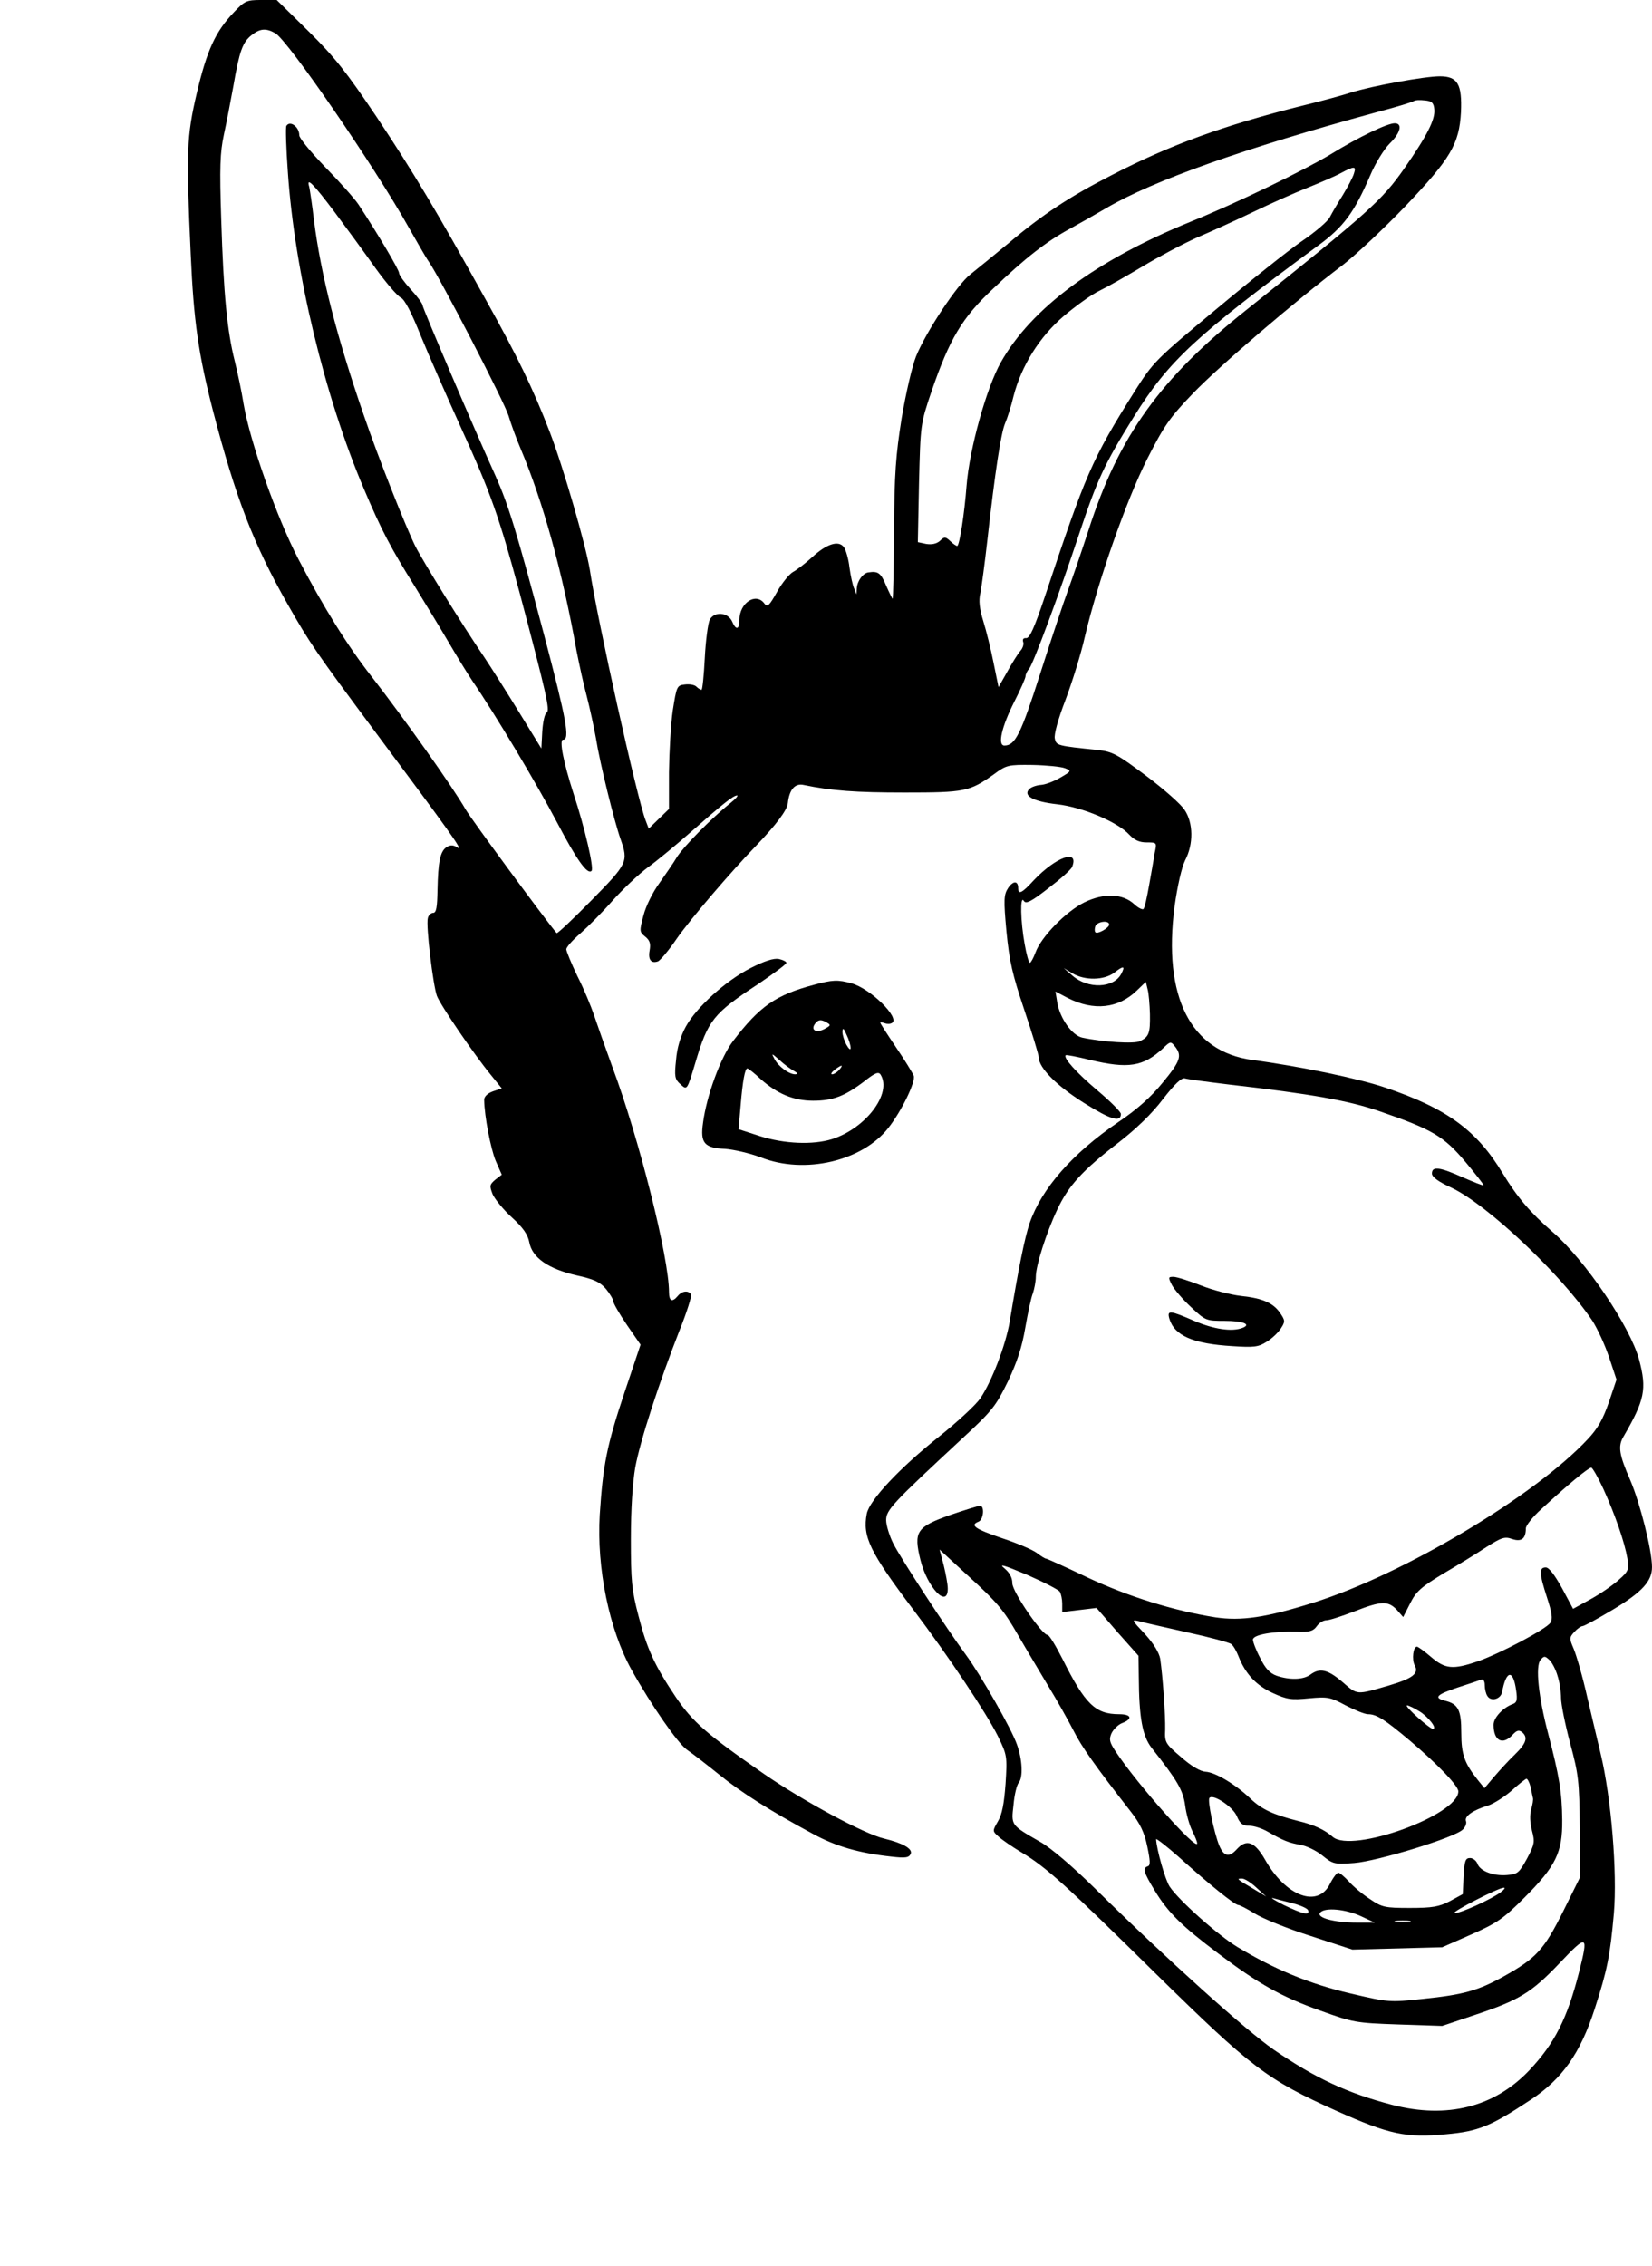 <svg version="1.0" xmlns="http://www.w3.org/2000/svg"
 width="563pt" height="772pt" viewBox="0 0 563 772"
 preserveAspectRatio="xMidYMid meet">

<g transform="translate(0,772) scale(0.1,-0.1)"
fill="#000000" stroke="none">
<path d="M796 7677 c-62 -65 -91 -129 -125 -273 -35 -148 -37 -203 -21 -550
10 -227 26 -340 76 -534 77 -295 137 -452 254 -658 76 -134 97 -164 300 -437
252 -338 300 -405 280 -393 -15 10 -25 10 -38 2 -22 -14 -29 -50 -31 -146 -1
-59 -4 -78 -15 -78 -7 0 -16 -8 -18 -18 -7 -25 18 -230 31 -265 13 -33 127
-200 183 -268 l38 -47 -30 -10 c-19 -7 -30 -18 -30 -29 1 -57 22 -165 39 -207
l21 -48 -22 -17 c-20 -17 -20 -21 -9 -50 8 -17 37 -53 66 -79 38 -35 54 -58
59 -85 10 -52 65 -90 161 -112 59 -13 79 -22 100 -46 14 -17 25 -36 25 -42 0
-7 21 -43 46 -80 l47 -68 -56 -167 c-59 -177 -72 -243 -83 -412 -11 -182 32
-392 109 -530 67 -120 156 -248 188 -271 19 -13 68 -51 109 -84 75 -61 176
-125 321 -203 77 -42 156 -65 265 -77 51 -6 62 -4 68 10 6 17 -28 36 -90 51
-67 15 -278 129 -411 221 -196 136 -243 177 -301 263 -71 106 -97 162 -126
275 -23 87 -26 120 -26 261 0 103 6 192 15 245 17 92 82 291 151 467 25 62 42
117 39 122 -9 15 -31 12 -45 -5 -19 -23 -30 -18 -30 13 0 117 -102 524 -193
767 -24 66 -52 145 -62 175 -10 30 -35 91 -57 134 -21 44 -38 85 -38 92 0 7
21 31 48 54 26 23 76 73 110 112 35 39 89 90 120 113 32 23 98 78 147 121 107
94 144 124 157 124 5 0 -5 -12 -24 -27 -63 -50 -159 -148 -181 -183 -11 -19
-39 -59 -60 -89 -22 -30 -46 -78 -54 -110 -14 -53 -14 -56 6 -72 16 -13 19
-24 15 -47 -6 -31 5 -46 29 -37 8 4 37 38 64 78 47 67 184 227 271 317 66 69
105 120 107 144 5 46 24 68 53 62 96 -20 179 -26 345 -26 205 0 221 3 304 62
43 32 49 33 132 32 47 -1 97 -6 110 -11 23 -9 23 -10 -15 -32 -22 -13 -51 -24
-66 -25 -15 -1 -33 -7 -40 -14 -23 -23 14 -43 95 -52 87 -10 207 -61 246 -104
17 -18 34 -26 59 -26 35 0 35 0 27 -37 -3 -21 -12 -71 -19 -110 -7 -40 -15
-76 -19 -80 -4 -3 -18 4 -31 16 -39 37 -104 39 -170 7 -63 -31 -148 -118 -167
-171 -7 -19 -16 -35 -19 -35 -4 0 -12 29 -18 64 -14 76 -16 168 -3 147 7 -12
25 -3 84 43 42 32 78 64 81 73 24 62 -55 34 -131 -46 -40 -44 -53 -50 -53 -27
0 26 -17 26 -34 1 -15 -23 -16 -39 -6 -148 10 -102 20 -146 61 -268 27 -80 49
-153 49 -161 0 -36 62 -98 155 -156 91 -57 125 -67 125 -37 0 7 -36 43 -80 80
-72 61 -117 111 -108 120 2 2 39 -5 83 -16 130 -31 181 -23 248 39 26 25 27
25 42 6 24 -31 18 -49 -43 -123 -39 -48 -87 -91 -151 -134 -157 -107 -261
-226 -302 -344 -17 -51 -37 -149 -68 -336 -14 -81 -61 -203 -100 -261 -16 -23
-79 -81 -139 -129 -136 -108 -239 -218 -248 -264 -15 -78 10 -130 158 -326
121 -160 249 -352 289 -432 31 -64 32 -68 26 -162 -5 -68 -12 -105 -26 -128
-19 -33 -19 -33 2 -52 12 -11 47 -35 77 -53 84 -50 152 -111 460 -415 327
-321 378 -360 614 -466 181 -81 238 -93 374 -80 111 10 152 27 288 117 108 71
170 159 219 311 42 130 52 178 65 324 12 140 -9 395 -45 544 -8 33 -28 119
-45 190 -16 72 -38 147 -47 168 -15 35 -15 38 2 57 10 11 23 20 28 20 6 0 53
26 105 57 98 59 132 96 132 144 0 58 -41 219 -74 296 -38 87 -43 116 -23 149
72 124 80 161 53 262 -30 112 -184 340 -296 436 -75 65 -119 117 -169 199 -88
146 -190 221 -401 292 -88 30 -288 72 -453 94 -210 29 -304 215 -264 523 10
71 24 132 36 157 29 55 28 128 -2 172 -12 19 -71 71 -131 116 -99 74 -114 82
-165 88 -137 14 -141 15 -146 38 -4 13 11 67 36 132 23 61 53 157 66 215 45
191 142 466 212 605 58 114 77 142 156 224 88 92 350 316 511 438 44 34 140
124 213 200 155 163 184 212 190 321 4 95 -11 122 -72 122 -52 0 -232 -33
-302 -55 -27 -9 -104 -30 -170 -46 -263 -66 -446 -132 -647 -236 -141 -72
-234 -133 -349 -230 -52 -43 -111 -91 -131 -107 -44 -33 -152 -196 -186 -280
-13 -32 -35 -127 -49 -210 -20 -126 -25 -189 -26 -383 -1 -128 -3 -233 -5
-233 -1 0 -11 20 -22 45 -18 43 -27 50 -60 45 -19 -2 -39 -30 -40 -55 l-1 -20
-8 20 c-5 11 -12 43 -16 72 -3 28 -12 59 -19 69 -18 24 -58 12 -109 -35 -23
-21 -52 -43 -65 -50 -12 -7 -37 -37 -54 -68 -27 -48 -33 -53 -43 -39 -29 39
-85 2 -85 -56 0 -34 -12 -36 -25 -5 -14 31 -60 35 -76 6 -6 -12 -14 -71 -17
-131 -3 -59 -8 -108 -11 -108 -4 0 -12 5 -18 11 -6 6 -23 9 -39 7 -27 -3 -28
-6 -41 -88 -7 -47 -12 -141 -13 -211 l0 -125 -35 -34 -34 -33 -11 29 c-28 72
-164 681 -190 854 -14 84 -90 348 -137 470 -55 143 -110 257 -218 450 -171
308 -245 431 -371 621 -103 153 -142 203 -232 292 l-109 107 -53 0 c-50 0 -56
-3 -94 -43z m142 -70 c43 -24 339 -455 455 -662 28 -49 58 -102 68 -116 40
-58 258 -479 272 -525 8 -27 26 -77 41 -112 77 -182 143 -421 191 -690 9 -45
24 -115 35 -155 10 -39 24 -103 31 -142 13 -83 62 -282 84 -344 27 -77 24 -83
-100 -209 -63 -64 -116 -114 -118 -111 -45 54 -290 387 -310 421 -44 77 -211
312 -319 451 -84 107 -166 239 -251 402 -74 142 -165 400 -187 530 -6 39 -20
104 -30 145 -26 103 -38 228 -46 481 -6 179 -4 229 9 290 9 41 23 115 32 164
21 122 32 151 62 175 29 23 49 25 81 7z m3950 -259 c4 -34 -24 -90 -103 -203
-75 -107 -120 -148 -535 -479 -296 -235 -437 -431 -540 -751 -23 -71 -55 -164
-70 -205 -15 -41 -58 -169 -95 -285 -66 -206 -85 -245 -122 -245 -24 0 -10 63
34 150 21 41 38 80 38 86 0 6 5 18 12 25 15 19 103 256 170 458 62 186 86 239
187 401 119 191 210 275 629 584 86 63 122 112 176 237 18 43 48 91 67 110 37
36 45 69 17 69 -25 0 -123 -47 -217 -105 -93 -56 -322 -167 -480 -231 -321
-131 -541 -294 -645 -478 -49 -87 -107 -294 -117 -421 -7 -93 -24 -205 -32
-205 -3 0 -14 7 -24 17 -16 15 -20 15 -35 0 -12 -10 -28 -13 -47 -10 l-28 6 4
201 c5 201 5 201 42 311 62 180 104 252 210 351 111 106 182 161 261 204 33
18 89 50 125 71 160 94 471 204 919 326 69 18 127 36 130 39 3 3 19 4 36 2 24
-2 31 -8 33 -30z m-274 -220 c-4 -13 -21 -45 -38 -73 -17 -27 -37 -61 -44 -75
-7 -14 -50 -51 -96 -82 -45 -31 -177 -136 -293 -233 -206 -171 -213 -179 -276
-278 -147 -234 -166 -279 -307 -702 -35 -104 -51 -140 -63 -139 -9 1 -13 -4
-10 -13 3 -7 -1 -21 -10 -31 -8 -9 -28 -41 -44 -70 l-30 -53 -17 83 c-9 46
-25 110 -35 142 -13 42 -16 70 -10 95 4 20 15 101 24 181 26 232 46 363 60
397 8 18 21 59 29 93 27 104 89 203 171 273 40 34 94 73 121 86 27 13 94 51
149 84 55 33 138 77 185 98 47 20 133 59 191 87 58 28 141 65 184 82 42 17 94
39 114 50 47 25 54 25 45 -2z m-834 -2558 c0 -11 -40 -34 -47 -26 -3 3 -3 12
0 21 7 16 47 21 47 5z m41 -168 c-26 -49 -113 -52 -166 -6 l-30 26 30 -18 c42
-25 107 -24 142 2 32 25 39 24 24 -4z m98 -137 c1 -65 -3 -77 -34 -92 -19 -10
-127 -3 -197 12 -35 8 -76 66 -85 120 l-6 37 42 -22 c89 -45 172 -36 236 26
l30 29 6 -25 c4 -14 7 -52 8 -85z m271 -240 c280 -32 408 -55 512 -91 180 -62
218 -85 291 -171 36 -43 64 -79 63 -81 -2 -2 -34 11 -71 27 -78 35 -105 39
-105 13 0 -12 22 -28 68 -49 123 -59 373 -295 479 -453 16 -25 42 -80 56 -122
l26 -78 -26 -77 c-20 -58 -38 -90 -72 -126 -181 -194 -631 -462 -935 -557
-162 -51 -246 -63 -334 -50 -144 23 -297 71 -434 135 -75 36 -140 65 -143 65
-4 0 -18 9 -31 19 -14 11 -68 34 -120 51 -91 31 -110 44 -79 56 17 7 21 54 5
54 -6 0 -51 -14 -101 -31 -116 -41 -126 -57 -102 -154 23 -93 93 -167 93 -97
0 15 -7 51 -14 80 l-14 53 89 -82 c110 -100 128 -122 180 -212 23 -40 68 -115
99 -167 32 -52 71 -122 88 -155 28 -56 75 -122 195 -276 33 -42 47 -72 57
-120 10 -48 11 -64 2 -67 -19 -6 -15 -20 24 -84 45 -74 92 -120 217 -214 138
-104 215 -147 347 -194 111 -40 120 -42 265 -47 l150 -5 110 37 c153 51 194
76 291 178 94 99 98 97 65 -33 -40 -157 -83 -242 -170 -334 -119 -125 -280
-165 -466 -117 -153 40 -261 90 -404 188 -94 65 -362 306 -606 546 -78 77
-154 142 -190 162 -101 58 -99 56 -91 126 3 34 11 68 18 76 15 18 12 79 -6
129 -18 53 -124 238 -174 306 -65 88 -223 330 -248 380 -13 26 -24 62 -24 79
0 35 20 56 259 278 103 95 115 111 156 195 31 65 48 117 59 182 9 51 20 104
26 118 5 15 10 40 10 56 0 38 36 151 73 229 38 81 86 134 207 227 61 47 116
100 153 149 42 54 64 74 75 71 10 -3 78 -12 152 -21z m1274 -1377 c41 -90 73
-184 82 -237 6 -38 4 -44 -29 -73 -20 -18 -63 -48 -96 -66 l-60 -33 -38 71
c-25 45 -44 70 -55 70 -23 0 -23 -19 4 -102 17 -52 20 -73 12 -86 -14 -22
-171 -105 -248 -132 -85 -29 -111 -26 -159 15 -22 19 -44 35 -48 35 -13 0 -18
-43 -8 -63 16 -28 -6 -45 -87 -69 -113 -33 -107 -33 -158 11 -50 43 -78 50
-110 26 -24 -18 -71 -19 -115 -4 -23 8 -39 25 -56 60 -14 26 -25 55 -25 63 0
17 70 29 149 27 44 -2 56 2 68 18 8 12 23 21 33 21 11 0 53 14 95 30 92 36
115 37 145 6 l22 -25 24 47 c20 40 37 55 111 100 48 28 115 69 148 91 52 33
63 37 88 28 32 -11 47 1 47 36 0 10 24 40 53 66 88 81 160 141 170 141 4 0 23
-33 41 -72z m-1852 -351 c4 -7 8 -25 8 -40 l0 -29 58 7 59 7 71 -82 72 -81 1
-72 c1 -139 12 -201 44 -242 86 -109 107 -143 114 -196 4 -30 15 -68 24 -86 9
-18 17 -37 17 -43 0 -28 -204 201 -278 313 -21 32 -23 41 -14 62 7 14 23 30
37 35 36 14 31 30 -11 30 -81 0 -116 34 -193 188 -23 45 -45 82 -51 82 -19 0
-120 147 -120 176 0 19 -9 36 -27 51 -21 17 -2 11 77 -22 57 -25 108 -51 112
-58z m438 -139 c74 -16 140 -34 146 -39 7 -5 18 -24 25 -42 23 -59 60 -99 117
-125 48 -22 63 -24 123 -18 64 6 73 4 125 -24 31 -16 65 -30 76 -30 29 0 56
-17 144 -91 95 -81 164 -153 164 -172 0 -81 -362 -212 -428 -155 -27 24 -63
41 -117 54 -87 22 -125 40 -163 76 -51 49 -120 90 -153 92 -18 1 -49 19 -84
50 -54 46 -56 50 -54 94 1 48 -8 179 -17 241 -4 21 -22 51 -52 84 -47 50 -47
50 -17 43 17 -5 91 -21 165 -38z m1258 -147 c7 -21 12 -55 12 -76 0 -21 14
-90 31 -154 29 -107 31 -130 33 -286 l1 -170 -58 -117 c-65 -130 -91 -159
-202 -221 -88 -49 -139 -63 -277 -77 -112 -12 -115 -12 -247 19 -138 32 -258
82 -384 158 -66 40 -200 159 -231 206 -15 23 -44 125 -46 161 0 4 35 -23 78
-61 101 -91 190 -163 202 -163 5 0 30 -13 56 -29 25 -16 110 -51 189 -76 l144
-47 153 4 153 4 100 44 c88 39 109 54 180 125 108 108 130 154 129 265 -1 95
-10 149 -48 294 -33 125 -44 230 -26 251 12 14 15 14 30 0 9 -8 22 -33 28 -54z
m-141 -50 c5 -34 2 -42 -13 -47 -32 -12 -64 -46 -64 -70 0 -55 31 -71 65 -34
14 15 21 17 32 9 21 -18 15 -38 -25 -77 -21 -20 -52 -54 -70 -75 l-33 -39 -22
27 c-46 58 -57 87 -57 162 0 77 -10 98 -56 109 -39 10 -28 21 44 45 37 12 73
24 80 27 7 2 12 -5 12 -19 0 -13 4 -30 9 -37 12 -20 45 -11 50 13 14 76 38 79
48 6z m-330 -71 c30 -18 63 -60 46 -60 -12 1 -99 79 -88 80 6 0 24 -9 42 -20z
m379 -257 c3 -16 7 -32 8 -38 2 -5 -1 -23 -6 -40 -5 -19 -4 -45 3 -72 10 -38
9 -46 -17 -95 -27 -49 -32 -53 -68 -56 -47 -4 -93 14 -101 39 -4 10 -15 19
-25 19 -16 0 -19 -9 -22 -62 l-3 -61 -44 -24 c-37 -19 -59 -23 -136 -23 -85 0
-95 2 -136 30 -25 16 -57 43 -72 60 -15 16 -31 30 -36 30 -5 0 -18 -17 -28
-37 -41 -85 -151 -44 -222 82 -35 61 -63 71 -96 35 -26 -29 -44 -25 -60 13
-17 42 -41 155 -33 162 13 14 80 -31 93 -62 11 -26 20 -33 42 -33 16 0 44 -9
63 -20 54 -31 72 -38 111 -45 20 -3 54 -19 75 -36 37 -30 42 -31 109 -26 79 6
344 87 370 114 9 8 14 22 11 29 -6 16 23 37 76 53 20 7 56 30 80 51 24 22 46
39 50 40 4 0 10 -12 14 -27z m-934 -344 l33 -30 -45 27 c-56 33 -57 34 -37 34
9 0 31 -14 49 -31z m833 -15 c-29 -23 -145 -76 -158 -71 -11 3 150 86 168 86
6 0 1 -7 -10 -15z m-706 -39 c25 -7 47 -17 49 -23 6 -19 -18 -13 -83 18 -33
17 -49 27 -35 23 14 -4 45 -12 69 -18z m231 -44 l45 -21 -60 0 c-79 0 -140 17
-126 34 16 19 88 12 141 -13z m163 -18 c-13 -2 -33 -2 -45 0 -13 2 -3 4 22 4
25 0 35 -2 23 -4z"/>
<path d="M976 7291 c-3 -4 -1 -75 5 -157 23 -341 126 -766 259 -1079 60 -142
93 -204 175 -335 39 -63 91 -149 115 -190 24 -41 60 -100 80 -130 78 -114 219
-350 288 -481 67 -128 104 -180 118 -166 9 9 -23 147 -61 262 -35 109 -50 185
-36 185 24 0 12 66 -65 358 -93 350 -121 441 -165 540 -77 170 -249 573 -249
582 0 6 -18 30 -40 54 -22 24 -40 49 -40 56 0 11 -71 131 -138 233 -14 21 -65
78 -114 128 -48 50 -88 98 -88 108 0 29 -32 52 -44 32z m164 -293 c41 -55 104
-141 140 -192 36 -50 75 -95 86 -100 13 -6 36 -50 68 -130 27 -66 89 -207 137
-313 100 -219 130 -303 200 -563 92 -347 104 -400 92 -408 -7 -4 -13 -33 -15
-65 l-3 -57 -75 122 c-41 67 -95 152 -119 188 -73 107 -208 325 -235 378 -32
64 -127 303 -176 447 -93 269 -147 482 -170 665 -6 52 -14 103 -16 113 -11 36
13 12 86 -85z"/>
<path d="M3994 3342 c8 -15 37 -49 65 -75 49 -46 51 -47 115 -47 63 0 92 -12
60 -24 -36 -14 -99 -4 -164 24 -83 36 -93 37 -85 8 17 -58 80 -86 215 -94 74
-5 89 -3 117 15 18 11 39 31 48 45 15 23 15 27 -1 51 -24 36 -60 52 -135 60
-35 4 -97 20 -137 36 -41 16 -82 29 -93 29 -18 0 -18 -2 -5 -28z"/>
<path d="M2558 4422 c-86 -44 -185 -134 -221 -200 -18 -33 -30 -73 -33 -114
-6 -55 -4 -65 14 -81 24 -22 23 -23 52 73 43 145 61 167 213 267 53 36 97 68
97 73 0 4 -12 10 -26 13 -18 3 -49 -7 -96 -31z"/>
<path d="M2774 4365 c-131 -35 -185 -73 -276 -192 -42 -55 -90 -186 -102 -278
-10 -69 4 -86 75 -89 29 -2 85 -15 122 -29 149 -59 346 -13 435 101 46 59 93
157 86 177 -4 10 -31 54 -61 98 -29 43 -53 80 -53 83 0 2 7 1 15 -2 8 -3 19
-3 25 1 28 17 -73 117 -138 135 -47 13 -65 12 -128 -5z m35 -151 c-29 -15 -48
-2 -30 20 10 12 18 13 34 5 20 -11 20 -12 -4 -25z m90 -64 c0 -9 -6 -4 -14 10
-8 14 -14 34 -14 45 1 15 4 13 14 -10 8 -16 14 -37 14 -45z m-194 -78 c14 -8
16 -11 5 -12 -21 0 -58 27 -71 53 -11 20 -9 19 17 -4 16 -15 38 -31 49 -37z
m155 3 c-7 -8 -18 -15 -24 -15 -6 0 -2 7 8 15 25 19 32 19 16 0z m-268 -31
c56 -50 112 -74 179 -74 67 0 107 15 173 65 38 30 50 35 57 24 40 -64 -50
-183 -166 -220 -65 -20 -161 -16 -244 10 l-74 24 7 81 c7 85 15 126 23 126 3
0 24 -16 45 -36z"/>
</g>
</svg>
